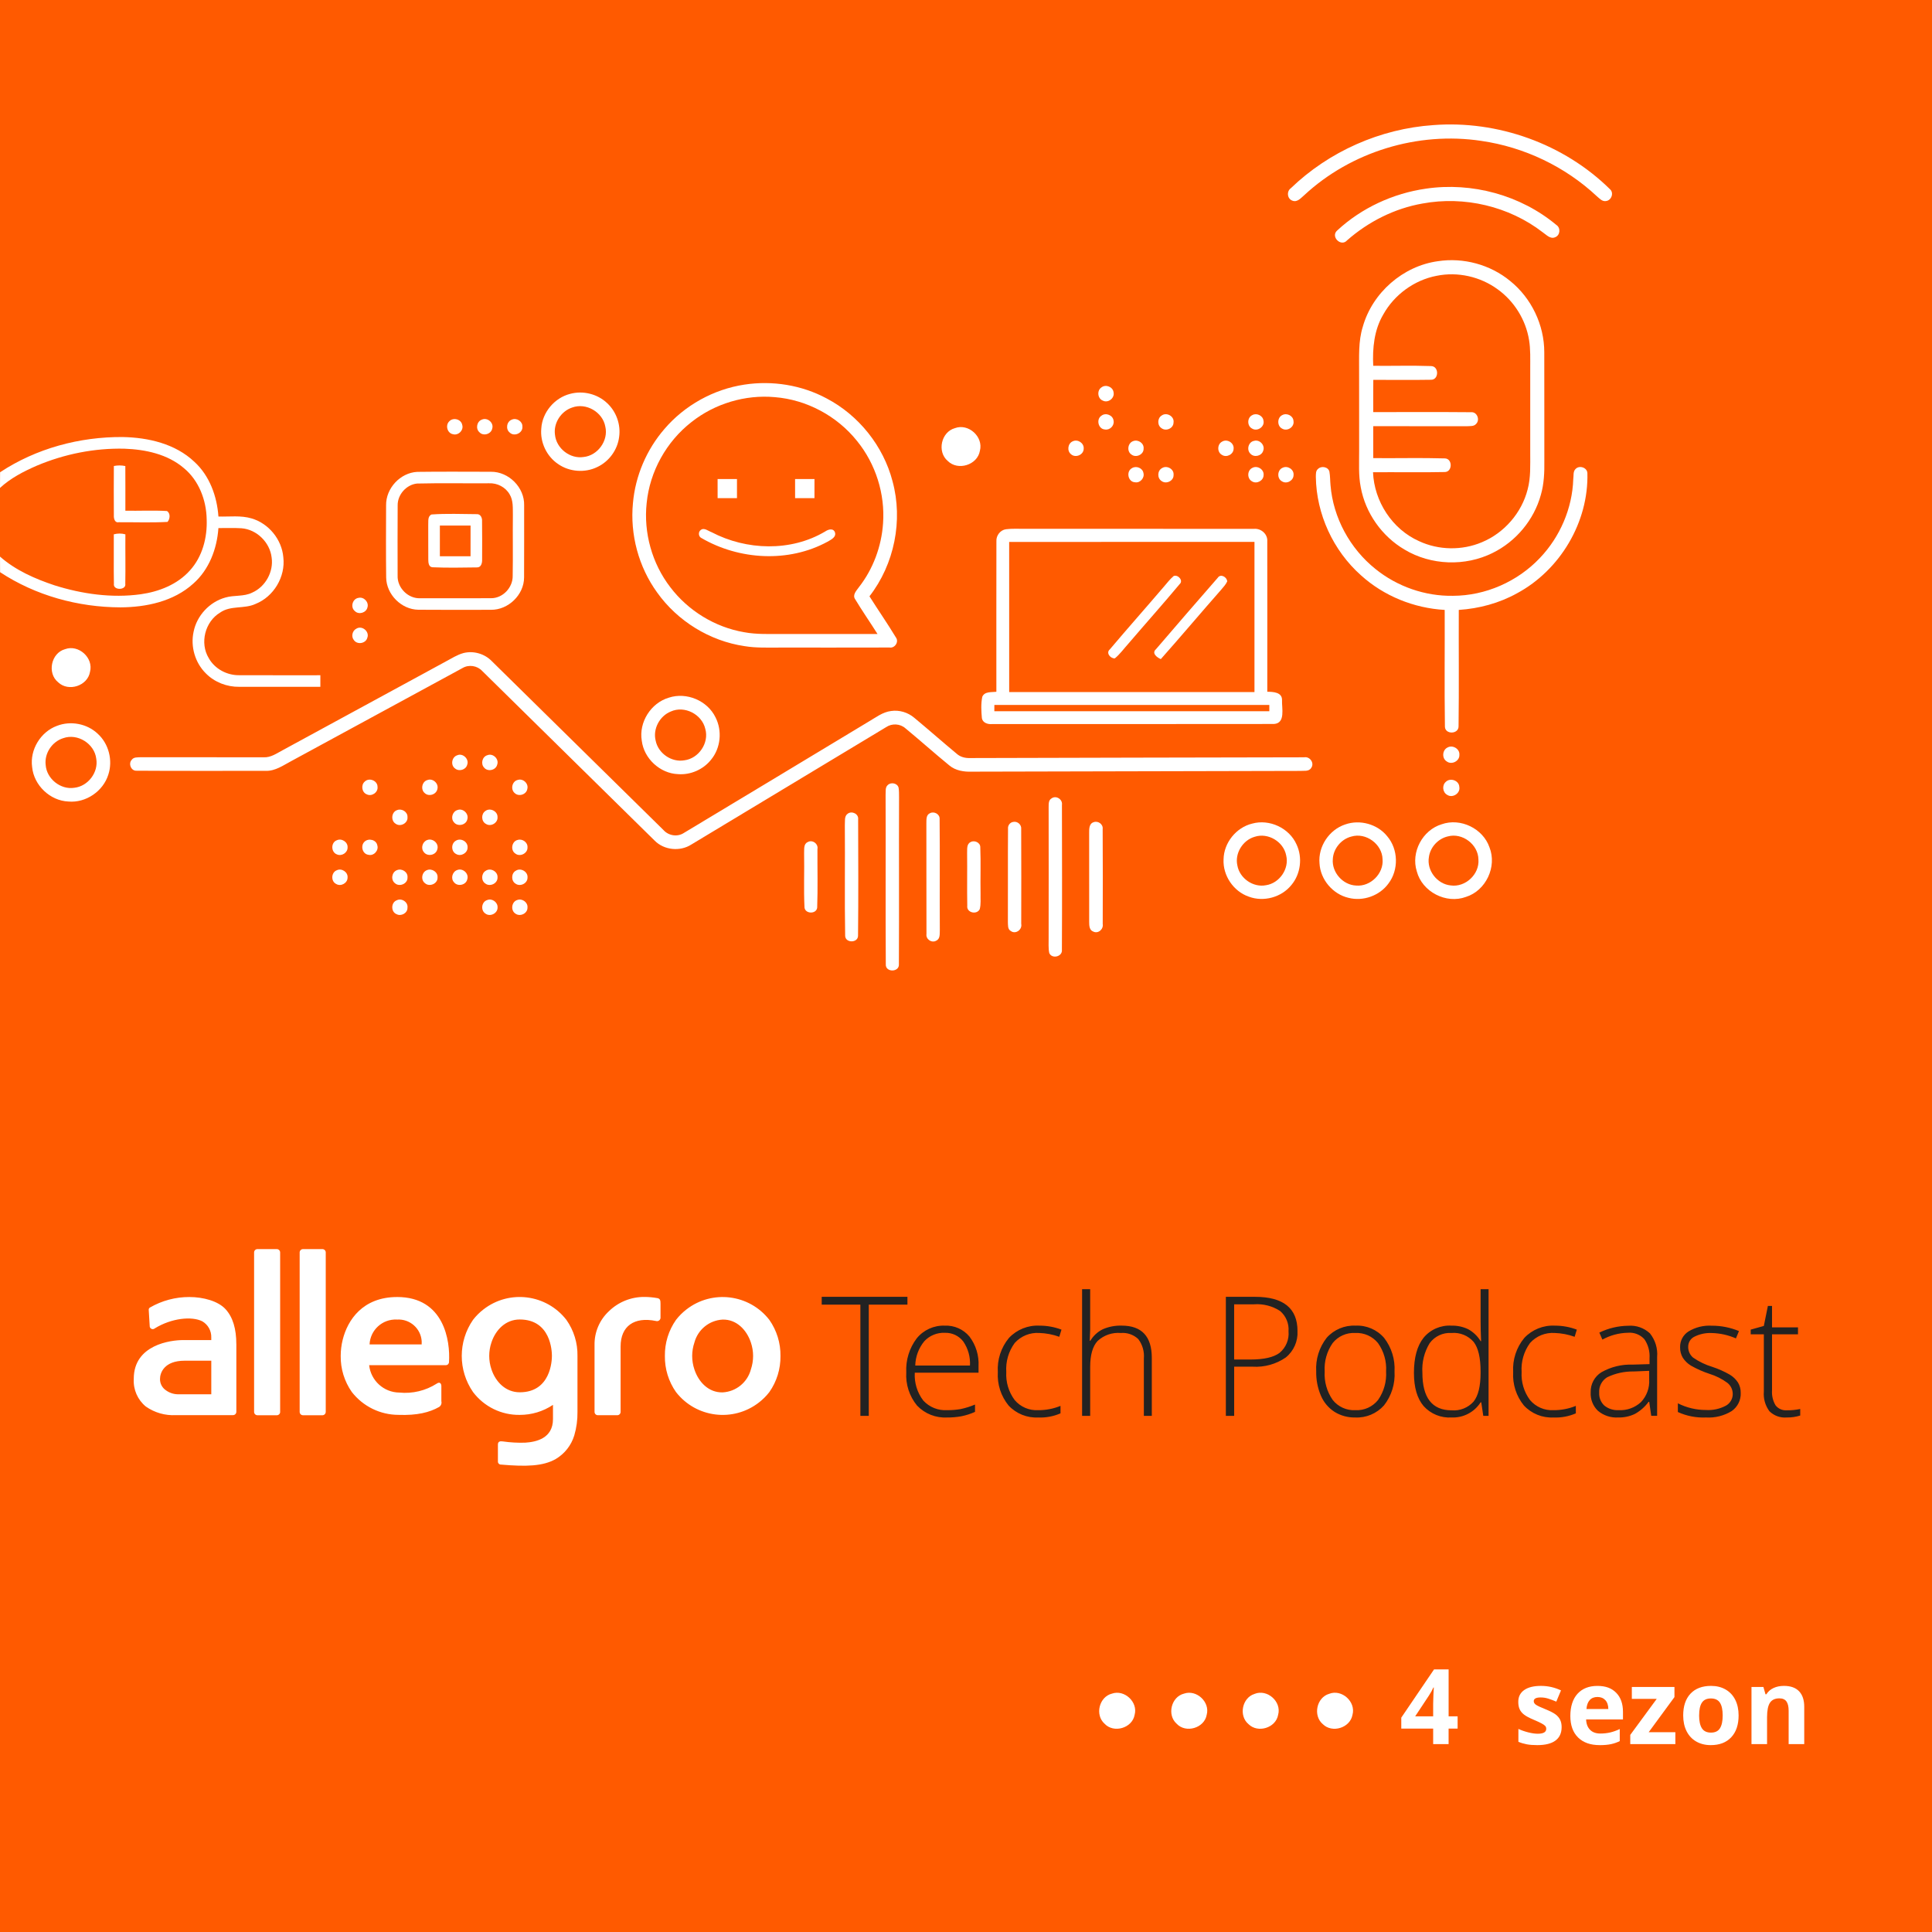 <?xml version="1.0" encoding="UTF-8"?><svg id="b" xmlns="http://www.w3.org/2000/svg" viewBox="0 0 959.92 959.92"><defs><style>.f{fill:#ff5a00;}.g{fill:#fff;}.h{fill:#222;}</style></defs><g id="c"><rect class="f" width="959.92" height="959.92"/><path class="g" d="M712.11,62.16c32.03-2.48,64.96,9.29,87.85,31.89,2.04,1.85.65,5.56-2.02,5.84-1.93.33-3.24-1.32-4.56-2.4-15.75-14.74-36.11-24.44-57.46-27.5-31.39-4.74-64.68,5.38-87.94,27.02-1.63,1.36-3.41,3.64-5.82,2.7-2.61-.89-3.02-4.62-.81-6.19,18.97-18.28,44.48-29.57,70.76-31.36Z"/><path class="g" d="M708.51,93.73c22.84-3.36,47.04,3.22,64.79,18.05,2.21,1.43,1.89,5.13-.58,6.07-2.44,1.14-4.42-1.24-6.24-2.45-16.7-12.9-38.98-18.12-59.7-14.28-13.89,2.43-26.89,9-37.46,18.28-3.04,3.5-8.41-1.9-4.9-4.91,12.1-11.21,27.78-18.43,44.09-20.76Z"/><path class="g" d="M714.43,129.78c12.63-1.94,26,1.67,35.87,9.8,10.58,8.49,16.98,21.85,16.98,35.42.05,17.99,0,35.99.03,53.99.08,5.66-.14,11.41-1.73,16.88-3.41,12.43-12.36,23.16-23.92,28.84-13.63,6.82-30.7,6.22-43.78-1.63-11.25-6.58-19.45-18.16-21.79-31-1.18-5.95-.76-12.04-.8-18.06-.03-12.98.03-25.97-.02-38.95.07-7.62-.48-15.43,1.86-22.8,4.77-16.84,19.94-30.11,37.3-32.49ZM713.8,137.03c-11.11,2.12-21.07,9.4-26.55,19.29-4.52,7.65-5.37,16.72-4.96,25.43,9.56.11,19.13-.21,28.69.13,4.12,0,4.03,6.99-.09,6.81-9.52.17-19.04.02-28.56.04-.06,5.34-.03,10.68-.03,16.02,16.22.05,32.44-.1,48.66.06,2.95-.24,4.49,3.82,2.46,5.8-1.11,1.33-3,1.04-4.51,1.16-15.54-.03-31.07,0-46.61-.02-.01,5.29-.01,10.58,0,15.87,11.87.11,23.77-.21,35.64.14,3.86.16,3.76,6.75-.11,6.77-11.88.26-23.77,0-35.64.11.59,14.48,9.53,28.28,22.83,34.21,9.73,4.56,21.39,4.75,31.28.55,11.07-4.59,19.74-14.57,22.7-26.19,1.61-5.92,1.28-12.1,1.3-18.16-.01-14.02-.01-28.04,0-42.06-.02-4.7.19-9.44-.59-14.1-1.63-9.99-7.36-19.23-15.58-25.14-8.61-6.31-19.87-8.86-30.33-6.72Z"/><path class="g" d="M330.07,213.2c10.06-11.79,24.45-19.79,39.78-22.1,13.88-2.13,28.46.2,40.86,6.86,15.99,8.39,28.2,23.67,32.75,41.15,5.31,19.49.91,41.22-11.46,57.17,4.31,6.86,8.96,13.52,13.15,20.46,1.6,2.18-.56,5.42-3.18,4.98-18.03.08-36.06,0-54.09.03-5.99-.04-12.03.28-17.98-.72-17.27-2.55-33.27-12.42-43.39-26.64-9.22-12.72-13.55-28.85-12.02-44.48,1.19-13.47,6.75-26.48,15.58-36.71ZM343.56,209.7c-12.44,9.68-20.71,24.53-22.26,40.23-1.6,14.77,2.68,30.09,11.76,41.85,8.85,11.67,22.19,19.85,36.63,22.33,6.36,1.2,12.85.85,19.29.89h47.01c-3.64-5.77-7.55-11.38-11.07-17.22-1.54-2.18.58-4.28,1.79-5.98,7.1-9.05,11.26-20.3,12.04-31.76,1.05-14.63-3.67-29.57-12.93-40.94-9.91-12.4-25-20.5-40.83-21.77-14.72-1.34-29.85,3.2-41.43,12.37Z"/><path class="g" d="M547.32,192.44c2.15-1.65,5.69-.19,5.97,2.54.59,2.83-2.68,5.39-5.27,4.1-2.71-.97-3.14-5.12-.7-6.64Z"/><path class="g" d="M283.32,195.68c6.36-1.72,13.54.05,18.32,4.6,4.55,4.2,6.86,10.66,5.98,16.8-.77,6.39-5,12.21-10.82,14.95-6.15,3.02-13.89,2.46-19.51-1.48-5.68-3.81-8.99-10.79-8.35-17.61.46-8.05,6.58-15.3,14.38-17.26ZM284.26,202.49c-5.5,1.83-9.33,7.71-8.52,13.5.65,6.76,7.46,12.13,14.21,11.07,7.06-.7,12.45-8.18,10.8-15.11-1.3-7.23-9.57-12.03-16.49-9.46Z"/><path class="g" d="M547.3,206.51c2.17-1.66,5.72-.19,5.99,2.56.46,2.44-1.92,4.8-4.36,4.31-3.32-.23-4.39-5.15-1.63-6.87Z"/><path class="g" d="M577.22,206.43c2.45-1.78,6.37.45,5.85,3.53-.02,2.81-3.61,4.45-5.84,2.87-2.3-1.34-2.29-5.06-.01-6.4Z"/><path class="g" d="M622.22,206.25c2.15-1.23,5.24.23,5.54,2.73.73,3.03-3.06,5.62-5.66,3.95-2.57-1.29-2.51-5.48.12-6.68Z"/><path class="g" d="M637.1,206.24c2.26-1.24,5.44.32,5.58,2.95.52,2.97-3.08,5.31-5.63,3.78-2.59-1.26-2.55-5.5.05-6.73Z"/><path class="g" d="M239.39,208.5c2.71-1.27,6.06,1.5,5.18,4.42-.54,2.79-4.47,3.95-6.39,1.82-1.96-1.75-1.28-5.36,1.21-6.24Z"/><path class="g" d="M254.32,208.49c2.34-1.06,5.38.89,5.24,3.49.28,3.17-4.07,5.16-6.31,2.93-2.15-1.69-1.51-5.53,1.07-6.42Z"/><path class="g" d="M223.29,209.27c1.92-2.01,5.83-1,6.36,1.81.86,2.65-1.93,5.44-4.59,4.66-2.88-.52-3.91-4.55-1.77-6.47Z"/><path class="g" d="M474.44,212.73c6.72-2.53,14.26,4.27,12.43,11.22-1.18,7.08-10.92,10.13-15.98,5.08-5.42-4.57-3.29-14.41,3.55-16.3Z"/><path class="g" d="M.04,234.64c17.9-11.84,39.5-17.65,60.89-17.5,12.69.24,26.14,3.31,35.61,12.28,7.59,6.93,11.28,17.14,11.99,27.22,5.51.16,11.18-.66,16.54.96,8.49,2.52,14.97,10.49,15.7,19.31,1.14,9.67-4.78,19.57-13.82,23.16-5.59,2.61-12.38.61-17.59,4.3-7.51,4.48-10.21,15.16-5.63,22.64,2.99,5.37,9.09,8.58,15.18,8.47,13.42.06,26.84,0,40.26.02v5.75c-13.42-.01-26.83.02-40.25,0-6.13.09-12.3-2.25-16.62-6.65-5.37-5.28-7.73-13.36-6.11-20.71,1.59-8,7.9-14.81,15.76-16.99,4.38-1.31,9.22-.36,13.39-2.47,6.55-2.9,10.67-10.34,9.62-17.44-.87-7.51-7.42-13.96-15-14.52-3.81-.24-7.63-.06-11.44-.09-.71,10.3-4.63,20.71-12.53,27.63-9.74,8.83-23.34,11.7-36.14,11.76-21.02-.05-42.2-5.86-59.81-17.48.01-2.58.01-5.17-.04-7.75,7.74,6.83,17.38,11.04,27.08,14.28,13.74,4.32,28.42,6.41,42.76,4.45,9.11-1.27,18.28-4.84,24.51-11.83,6.22-6.82,8.68-16.33,8.34-25.4-.16-9.53-3.87-19.32-11.36-25.48-8.11-6.93-19.06-9.24-29.46-9.62-14.89-.36-29.82,2.64-43.53,8.41-6.56,2.85-13.05,6.19-18.34,11.08.05-2.6.05-5.19.04-7.79Z"/><path class="g" d="M533.09,219.22c2.48-1.1,5.55.94,5.35,3.69,0,3.08-4.03,4.79-6.3,2.78-2.14-1.7-1.6-5.46.95-6.47Z"/><path class="g" d="M563.09,219.14c2.45-.91,5.42,1.11,5.11,3.81.06,2.89-3.69,4.63-5.94,2.95-2.56-1.54-2-5.86.83-6.76Z"/><path class="g" d="M607.21,219.42c2.49-1.53,6.06.64,5.71,3.59-.07,2.76-3.52,4.52-5.8,2.99-2.48-1.32-2.38-5.31.09-6.58Z"/><path class="g" d="M623.16,219.03c2.75-.77,5.52,2.24,4.47,4.91-.74,2.61-4.44,3.51-6.3,1.54-2.13-1.93-1.09-5.99,1.83-6.45Z"/><path class="g" d="M56.58,231.53c1.89-.37,3.81-.37,5.69.03.05,7.4.02,14.79.02,22.19,6.88.12,13.77-.25,20.64.15,1.85,1.08,1.59,3.97.3,5.41-8.06.44-16.16.12-24.23.16-2.03.41-2.52-1.93-2.43-3.45-.08-8.17-.03-16.33,0-24.49Z"/><path class="g" d="M562.4,232.61c2.08-1.34,5.29-.13,5.72,2.39.67,2.44-1.65,5.1-4.17,4.62-3.51-.11-4.56-5.39-1.55-7.01Z"/><path class="g" d="M577.4,232.55c2.42-1.5,6.02.52,5.69,3.45.12,2.91-3.61,4.7-5.9,3.05-2.33-1.43-2.21-5.26.21-6.5Z"/><path class="g" d="M622.26,232.45c2.5-1.35,5.9.81,5.56,3.68-.08,2.73-3.44,4.49-5.74,3.04-2.56-1.35-2.47-5.53.18-6.72Z"/><path class="g" d="M637.31,232.39c2.46-1.2,5.7.87,5.4,3.66-.01,2.74-3.39,4.6-5.71,3.13-2.64-1.34-2.44-5.71.31-6.79Z"/><path class="g" d="M654.87,232.98c1.63-1.65,5.07-1.04,5.65,1.35.4,2.22.33,4.48.55,6.73,1.31,16.17,9.68,31.53,22.33,41.64,10.78,8.72,24.63,13.57,38.5,13.33,16.16-.03,32.1-7.06,43.19-18.79,10.01-10.48,16.12-24.66,16.59-39.17.27-1.69-.21-3.81,1.19-5.1,1.85-1.91,5.69-.7,5.83,2.08.65,24.35-13.55,48.22-34.96,59.73-8.86,4.92-18.85,7.6-28.94,8.26-.08,19.3.15,38.62-.11,57.91-.05,3.91-6.62,4.06-6.78.14-.28-19.34-.03-38.7-.11-58.05-15.29-.87-30.24-6.9-41.6-17.2-13.81-12.27-22.16-30.41-22.42-48.89.05-1.36-.12-3.02,1.09-3.97Z"/><path class="g" d="M207.29,234.45c12.22-.17,24.45-.06,36.67-.05,8.81-.08,16.7,7.81,16.46,16.66-.01,11.96.04,23.92-.03,35.88-.04,8.61-7.84,16.12-16.41,16.04-12.05.02-24.12.08-36.17-.03-8.4-.13-15.82-7.59-15.94-15.99-.15-11.97-.08-23.96-.04-35.94-.11-8.42,7.03-16.13,15.46-16.57ZM207.19,240.25c-5.29.56-9.66,5.47-9.61,10.79-.08,11.63-.04,23.27-.02,34.91-.27,6.09,5.22,11.59,11.31,11.29,11.7,0,23.4.05,35.1-.02,5.87.05,10.87-5.32,10.76-11.11.18-10.04-.02-20.07.09-30.11-.07-3.49.28-7.27-1.61-10.38-2.03-3.58-6.15-5.69-10.23-5.5-11.93.09-23.87-.17-35.79.13Z"/><path class="g" d="M356.54,238h9.63v9.5h-9.62c-.01-3.17-.01-6.33-.01-9.5Z"/><path class="g" d="M395.04,238h9.64c-.01,3.17-.01,6.34-.01,9.51-3.21-.01-6.42-.01-9.62-.01-.01-3.17-.01-6.33-.01-9.5Z"/><path class="g" d="M214.4,255.62c7.46-.53,15-.22,22.48-.16,1.89-.13,2.76,1.86,2.63,3.49.1,6.35.04,12.71.03,19.06.08,1.69-.47,4.01-2.6,3.91-7.34.1-14.7.25-22.02-.07-1.93-.08-2.12-2.3-2.12-3.76-.07-5.68.03-11.37-.03-17.05.15-1.85-.46-4.45,1.63-5.42ZM218.55,261.13c-.01,5.08-.01,10.16,0,15.24h15.24c0-5.08,0-10.16.01-15.24-5.09-.01-10.17,0-15.25,0Z"/><path class="g" d="M348.15,263.34c1.69-1.38,3.73.5,5.4,1.08,17.3,9.07,39.4,9.78,56.42-.34,1.42-.96,3.73-1.81,4.77.13,1.1,2.61-1.81,3.9-3.59,4.95-19.31,10.52-43.86,9.1-62.66-1.85-1.49-.69-1.65-3.03-.34-3.97Z"/><path class="g" d="M495.07,268.92c-.19-2.83,1.96-5.62,4.8-5.97,2.98-.39,6.01-.18,9.02-.21,38.02.03,76.05-.03,114.07.03,3.53-.38,6.97,2.57,6.69,6.2.05,24.91.01,49.82.01,74.73,2.9.01,7.46.21,7.32,4.21-.17,3.91,1.84,11.42-4,11.8-46.7.1-93.4,0-140.1.05-2.04.19-4.57-.59-5.02-2.87-.32-3.53-.52-7.18.18-10.67,1.18-2.78,4.58-2.21,7.01-2.51.01-24.93-.04-49.86.02-74.79ZM501.41,269.27c.03,24.87,0,49.74.01,74.6h121.87c0-24.87.01-49.75,0-74.62-40.63.02-81.25-.03-121.88.02ZM494.05,350.25c0,.78-.01,2.34-.01,3.12,45.55,0,91.09.01,136.63,0v-3.12c-45.54,0-91.08.01-136.62,0Z"/><path class="g" d="M56.54,265.48c1.9-.51,3.86-.53,5.76.01-.07,8.17.11,16.34-.05,24.51.62,3.39-6.2,3.43-5.65.05-.17-8.19.01-16.38-.06-24.57Z"/><path class="g" d="M583.15,286.19c2.16-.84,4.93,2.27,2.99,4-8.34,9.98-17.01,19.69-25.46,29.57-2.24,2.47-4.18,5.25-6.78,7.36-2.22.1-4.53-2.76-2.47-4.48,8.86-10.5,17.99-20.76,26.9-31.21,1.56-1.79,2.99-3.71,4.82-5.24Z"/><path class="g" d="M605.07,287.04c1.4-2.12,4.56-.36,4.67,1.84-.68,1.51-1.84,2.74-2.9,4-10.1,11.47-19.93,23.17-30.08,34.59-1.91-.78-4.7-2.92-2.4-4.93,10.18-11.88,20.42-23.72,30.71-35.5Z"/><path class="g" d="M178.12,297.05c2.68-.66,5.28,2.15,4.44,4.77-.61,2.65-4.32,3.76-6.25,1.8-2.35-1.9-1.19-6.16,1.81-6.57Z"/><path class="g" d="M177.1,312.33c2.84-1.73,6.63,1.51,5.39,4.58-.74,2.82-4.93,3.55-6.62,1.18-1.52-1.78-.84-4.75,1.23-5.76Z"/><path class="g" d="M32.31,322.55c6.74-2.5,14.26,4.31,12.41,11.26-1.18,6.99-10.7,10.06-15.81,5.2-5.6-4.5-3.55-14.56,3.4-16.46Z"/><path class="g" d="M230.23,324.48c5.01-1.28,10.57.31,14.15,4.04,28.45,27.93,56.81,55.95,85.26,83.88,2.51,2.83,6.93,3.57,10.14,1.45,30.61-18.38,61.18-36.85,91.77-55.29,3.57-2.05,6.99-4.8,11.21-5.3,4.08-.6,8.33.69,11.47,3.35,7.12,5.9,14.05,12.03,21.17,17.94,1.77,1.57,4.14,2.16,6.47,2.09,55.37-.2,110.74-.22,166.1-.37,2.85-.54,5.28,2.91,3.47,5.32-1.2,1.89-3.72,1.26-5.58,1.44-54.3.19-108.61.18-162.91.37-3.97.15-8.17-.48-11.3-3.12-7.35-6-14.42-12.35-21.74-18.38-2.65-2.38-6.72-2.6-9.65-.61-32.25,19.42-64.49,38.88-96.74,58.3-5.61,3.63-13.56,2.84-18.26-1.93-28.6-28.07-57.11-56.24-85.7-84.31-2.47-2.65-6.65-3.28-9.77-1.42-28.3,15.35-56.58,30.74-84.87,46.11-4.09,2.14-8.12,5.14-12.98,4.96-21.37-.04-42.75.09-64.11-.07-2.72.17-4.19-3.56-2.36-5.44,1.01-1.42,2.92-1.15,4.42-1.26,20.35.03,40.71.01,61.06.03,3.6.22,6.6-2.01,9.63-3.6,26.98-14.71,53.99-29.34,80.98-44.04,2.82-1.5,5.56-3.28,8.67-4.14Z"/><path class="g" d="M332.33,346.63c8.77-2.89,19.15,1.46,23.17,9.78,3.42,6.65,2.59,15.27-2.2,21.04-3.88,4.89-10.2,7.67-16.43,7.18-8.92-.34-16.91-7.72-18-16.58-1.56-9.19,4.54-18.81,13.46-21.42ZM333.3,353.51c-5.54,2.21-9.01,8.67-7.53,14.5,1.26,6.29,7.87,10.86,14.21,9.76,7.16-.87,12.46-8.65,10.44-15.64-1.66-7.23-10.3-11.7-17.12-8.62Z"/><path class="g" d="M28.33,360.63c6.76-2.62,14.9-1.1,20.18,3.89,5.53,4.98,7.63,13.25,5.33,20.3-2.56,8.31-11.18,14.2-19.86,13.42-9.12-.38-17.16-8.08-18.02-17.14-1.19-8.62,4.22-17.49,12.37-20.47ZM31.42,366.76c-5.52,1.71-9.42,7.51-8.73,13.29.47,6.87,7.38,12.43,14.21,11.36,6.83-.72,12.13-7.7,10.92-14.47-.9-7.45-9.29-12.73-16.4-10.18Z"/><path class="g" d="M719.22,371.39c2.51-1.41,6.11.64,5.88,3.61.2,3.14-3.85,5.19-6.31,3.3-2.49-1.54-2.2-5.67.43-6.91Z"/><path class="g" d="M227.12,375.28c2.76-1.29,6.1,1.81,5.01,4.68-.62,2.51-4.04,3.52-5.99,1.89-2.38-1.62-1.72-5.68.98-6.57Z"/><path class="g" d="M242.14,375.23c2.77-1.15,5.94,1.88,4.89,4.71-.67,2.76-4.66,3.66-6.47,1.48-1.84-1.89-.98-5.47,1.58-6.19Z"/><path class="g" d="M212.39,387.56c2.63-1.02,5.66,1.69,4.94,4.42-.49,2.8-4.3,4.02-6.32,2.05-2.15-1.79-1.34-5.75,1.38-6.47Z"/><path class="g" d="M257.33,387.49c2.6-.82,5.42,1.87,4.66,4.53-.45,2.75-4.21,3.95-6.22,2.06-2.27-1.85-1.36-6,1.56-6.59Z"/><path class="g" d="M181.28,388.29c2.2-2.1,6.34-.4,6.3,2.67.34,2.77-2.92,4.95-5.37,3.7-2.5-.98-2.97-4.71-.93-6.37Z"/><path class="g" d="M718.33,388.49c2.18-2.22,6.61-.74,6.73,2.47.64,3.19-3.36,5.76-6.03,3.96-2.29-1.25-2.65-4.72-.7-6.43Z"/><path class="g" d="M441.12,390.02c1.57-1.53,4.78-.91,5.34,1.34.28,1.54.21,3.12.24,4.68-.11,27.64.07,55.28-.08,82.92.39,4.23-6.83,4.32-6.51.08-.19-28.03.02-56.07-.1-84.11.15-1.64-.32-3.7,1.11-4.91Z"/><path class="g" d="M522.47,396.68c2.27-1.66,5.6.5,5.16,3.24.05,24,.11,48.01-.02,72.01.35,3.43-5.01,4.7-6.29,1.55-.51-2.46-.25-4.99-.3-7.47.04-21.67.03-43.34,0-65.02.03-1.53-.11-3.44,1.45-4.31Z"/><path class="g" d="M197.38,402.48c2.3-.9,5.24.95,5.08,3.51.32,2.96-3.48,5.03-5.85,3.31-2.59-1.53-2.14-5.94.77-6.82Z"/><path class="g" d="M227.34,402.45c2.66-1,5.65,1.79,4.87,4.53-.53,3.02-4.9,3.93-6.7,1.53-1.73-1.96-.66-5.38,1.83-6.06Z"/><path class="g" d="M241.14,402.96c2.33-1.81,6.18.07,6.06,3.05.22,2.85-3.31,4.9-5.7,3.39-2.41-1.22-2.57-4.93-.36-6.44Z"/><path class="g" d="M421.21,404.27c2.04-1.51,5.46.09,5.16,2.77.06,19.29.16,38.6-.05,57.89-.03,3.67-6.24,3.7-6.4.09-.33-18.33,0-36.69-.16-55.03.17-1.92-.41-4.45,1.45-5.72Z"/><path class="g" d="M462.07,404.04c2.04-1.09,4.92.46,4.78,2.86.19,18.37-.02,36.74.1,55.11-.11,1.84.31,4.37-1.72,5.34-2.26,1.39-5.33-.7-4.91-3.3-.09-18.35.02-36.69-.05-55.04.05-1.76-.18-4.14,1.8-4.97Z"/><path class="g" d="M503.38,408.38c2.13-.49,4.27,1.37,4,3.58.09,15.68.04,31.37.02,47.06.61,2.83-2.74,5.34-5.16,3.57-1.67-.89-1.38-2.99-1.47-4.55.08-15.39-.06-30.78.07-46.17-.2-1.63.88-3.23,2.54-3.49Z"/><path class="g" d="M543.35,408.52c2.19-.86,4.83.98,4.51,3.39.12,15.73.06,31.46.03,47.19.46,2.59-2.28,5-4.73,3.74-1.97-.71-1.98-3.05-2-4.77,0-14.7.03-29.39-.01-44.09.01-1.95-.12-4.72,2.2-5.46Z"/><path class="g" d="M622.14,409.21c8.61-2.4,18.46,2.2,22.07,10.4,3.04,6.48,2.04,14.65-2.59,20.13-4.93,6.13-13.83,8.53-21.18,5.76-7.61-2.63-12.93-10.51-12.51-18.55.14-8.2,6.24-15.8,14.21-17.74ZM623.39,415.76c-5.91,1.69-9.96,8.19-8.6,14.24,1.11,6.38,7.85,11.1,14.24,9.82,6.68-1,11.63-8.15,10.02-14.77-1.28-6.84-9.02-11.5-15.66-9.29Z"/><path class="g" d="M668.31,409.65c7.33-2.62,16.11-.21,20.97,5.89,5.49,6.47,5.73,16.66.6,23.41-4.39,6.1-12.61,9.01-19.88,7.14-7.83-1.82-13.99-9.11-14.4-17.15-.74-8.35,4.78-16.65,12.71-19.29ZM671.41,415.65c-5.05,1.28-8.96,6.04-9.2,11.25-.54,6.57,5.01,12.82,11.6,13.09,7.11.63,13.75-5.94,13.12-13.08-.19-7.52-8.28-13.45-15.52-11.26Z"/><path class="g" d="M716.3,409.54c9.34-3.31,20.53,2.09,23.75,11.46,3.83,9.62-1.78,21.54-11.68,24.63-9.85,3.66-21.78-2.53-24.43-12.69-3.02-9.5,2.84-20.53,12.36-23.4ZM719.36,415.57c-4.83,1.11-8.74,5.34-9.4,10.26-1.18,6.66,4.14,13.48,10.85,14.1,7.26,1.04,14.35-5.56,13.75-12.89-.08-7.46-7.99-13.45-15.2-11.47Z"/><path class="g" d="M167.34,417.49c2.4-1.14,5.53.84,5.36,3.54.08,2.64-2.94,4.57-5.32,3.47-2.98-1.09-3.05-5.91-.04-7.01Z"/><path class="g" d="M212.28,417.36c2.79-1.02,5.95,1.74,4.99,4.65-.65,2.93-4.9,3.76-6.67,1.38-1.67-1.95-.7-5.19,1.68-6.03Z"/><path class="g" d="M226.52,417.7c2.44-1.52,5.96.43,5.8,3.36.05,2.77-3.3,4.66-5.65,3.28-2.59-1.22-2.64-5.29-.15-6.64Z"/><path class="g" d="M257.19,417.33c2.36-.74,5.09,1.17,4.9,3.72.12,2.93-3.67,4.86-5.99,3.08-2.6-1.6-1.89-6.11,1.09-6.8Z"/><path class="g" d="M181.16,418.16c1.97-1.85,5.81-.94,6.31,1.85.82,2.6-1.82,5.42-4.46,4.69-3-.4-4.01-4.59-1.85-6.54Z"/><path class="g" d="M401.3,418.4c2.31-1.39,5.39.85,4.85,3.48-.05,9.7.22,19.41-.13,29.09-.39,3.28-5.88,3.19-6.3-.02-.45-8.98-.02-18-.2-26.99.12-1.91-.38-4.6,1.78-5.56Z"/><path class="g" d="M482.28,418.37c1.88-1.06,4.82.26,4.78,2.57.31,7.68-.01,15.37.13,23.06-.08,2.58.27,5.24-.42,7.76-1.49,2.93-6.64,1.69-6.18-1.73-.16-8.69.03-17.39-.08-26.08.11-1.93-.38-4.57,1.77-5.58Z"/><path class="g" d="M167.34,432.39c2.44-1.19,5.62.93,5.35,3.66.02,2.73-3.32,4.58-5.65,3.16-2.73-1.29-2.52-5.77.3-6.82Z"/><path class="g" d="M197.21,432.35c2.43-1.08,5.56.92,5.26,3.67.13,3.08-3.99,4.81-6.22,2.82-2.21-1.68-1.62-5.52.96-6.49Z"/><path class="g" d="M212.16,432.32c2.41-1,5.48.97,5.24,3.67.13,3.1-4.02,4.84-6.25,2.83-2.25-1.68-1.59-5.56,1.01-6.5Z"/><path class="g" d="M227.19,432.27c2.77-1.09,5.9,1.75,4.98,4.6-.58,2.88-4.74,3.79-6.54,1.55-1.85-1.89-.9-5.34,1.56-6.15Z"/><path class="g" d="M241.34,432.65c2.42-1.66,6.08.37,5.86,3.32.1,2.96-3.69,4.78-6.01,3.05-2.24-1.39-2.11-5.08.15-6.37Z"/><path class="g" d="M256.32,432.6c2.44-1.59,6.06.51,5.78,3.45.03,2.88-3.62,4.66-5.92,3.02-2.32-1.34-2.24-5.24.14-6.47Z"/><path class="g" d="M197.17,447.29c2.44-1.22,5.7.98,5.28,3.74.09,2.65-3.18,4.4-5.43,3.17-2.91-1.16-2.79-5.87.15-6.91Z"/><path class="g" d="M242.05,447.2c2.46-1.03,5.37,1.12,5.17,3.77,0,2.87-3.7,4.67-5.98,2.98-2.55-1.56-2.04-5.87.81-6.75Z"/><path class="g" d="M257.09,447.14c2.42-.87,5.27,1.23,4.99,3.83.05,2.9-3.64,4.63-5.94,3-2.59-1.6-1.99-6.03.95-6.83Z"/><path class="g" d="M588.29,841.48c6.19-2.15,13,4.15,11.27,10.5-1.13,6.66-10.43,9.36-14.98,4.42-4.86-4.36-2.65-13.37,3.71-14.92Z"/><path class="g" d="M623.32,841.62c6.3-2.58,13.56,3.84,11.72,10.41-1.13,6.48-10.08,9.24-14.72,4.61-4.97-4.15-3.18-13.11,3-15.02Z"/><path class="g" d="M660.39,841.58c6.28-2.48,13.41,3.96,11.59,10.47-1.19,6.49-10.13,9.22-14.77,4.57-4.94-4.21-3.09-13.22,3.18-15.04Z"/><path class="g" d="M552.48,841.48c6.19-2.15,13,4.15,11.27,10.5-1.13,6.66-10.43,9.36-14.98,4.42-4.86-4.36-2.65-13.37,3.71-14.92Z"/><path class="g" d="M724.21,858.87h-4.47v7.69h-7.67v-7.69h-15.84v-5.46l16.28-23.97h7.24v23.33h4.47v6.09ZM712.07,852.77v-6.3c0-1.05.04-2.57.13-4.57.08-2,.15-3.16.2-3.48h-.2c-.63,1.39-1.38,2.74-2.26,4.06l-6.8,10.28h8.94Z"/><path class="g" d="M775.9,858.13c0,2.91-1.01,5.13-3.03,6.65-2.02,1.52-5.05,2.29-9.08,2.29-2.07,0-3.83-.14-5.28-.42-1.46-.28-2.82-.69-4.09-1.23v-6.4c1.44.68,3.06,1.24,4.86,1.7s3.39.69,4.76.69c2.81,0,4.21-.81,4.21-2.44,0-.61-.19-1.1-.56-1.49-.37-.38-1.02-.81-1.93-1.29s-2.13-1.04-3.66-1.69c-2.18-.91-3.79-1.76-4.81-2.54-1.02-.78-1.77-1.67-2.23-2.68-.47-1.01-.7-2.25-.7-3.72,0-2.52.98-4.47,2.93-5.85,1.96-1.38,4.73-2.07,8.32-2.07s6.75.75,9.98,2.23l-2.34,5.59c-1.42-.61-2.75-1.11-3.99-1.5-1.24-.39-2.5-.58-3.78-.58-2.29,0-3.43.62-3.43,1.85,0,.69.37,1.29,1.1,1.8s2.35,1.26,4.84,2.26c2.22.9,3.84,1.74,4.88,2.51,1.03.78,1.79,1.68,2.29,2.69.49,1.02.74,2.23.74,3.63Z"/><path class="g" d="M794.8,867.07c-4.57,0-8.14-1.26-10.71-3.78-2.57-2.52-3.86-6.09-3.86-10.71s1.19-8.43,3.57-11.03c2.38-2.6,5.67-3.9,9.86-3.9s7.13,1.14,9.37,3.43,3.35,5.44,3.35,9.47v3.76h-18.31c.08,2.2.74,3.92,1.96,5.15,1.22,1.24,2.93,1.85,5.13,1.85,1.71,0,3.33-.18,4.85-.53s3.11-.92,4.77-1.7v5.99c-1.35.68-2.8,1.18-4.34,1.51-1.54.33-3.42.5-5.64.5ZM793.7,843.15c-1.64,0-2.93.52-3.86,1.56-.93,1.04-1.46,2.52-1.6,4.43h10.87c-.03-1.91-.53-3.39-1.5-4.43s-2.27-1.56-3.91-1.56Z"/><path class="g" d="M832.42,866.56h-22.42v-4.57l13.15-17.9h-12.37v-5.92h21.18v5.03l-12.8,17.44h13.25v5.92Z"/><path class="g" d="M863.83,852.32c0,4.62-1.22,8.24-3.66,10.84-2.44,2.61-5.83,3.91-10.18,3.91-2.73,0-5.13-.6-7.21-1.79s-3.68-2.91-4.8-5.14-1.68-4.84-1.68-7.82c0-4.64,1.21-8.24,3.63-10.82,2.42-2.57,5.82-3.86,10.21-3.86,2.73,0,5.13.59,7.21,1.78,2.08,1.19,3.68,2.89,4.8,5.1,1.12,2.22,1.68,4.82,1.68,7.79ZM844.21,852.32c0,2.81.46,4.93,1.38,6.37.92,1.44,2.42,2.16,4.51,2.16s3.55-.71,4.46-2.15c.91-1.43,1.36-3.56,1.36-6.39s-.46-4.92-1.37-6.32c-.91-1.4-2.41-2.11-4.49-2.11s-3.55.7-4.47,2.09-1.37,3.51-1.37,6.33Z"/><path class="g" d="M896.43,866.56h-7.74v-16.58c0-2.05-.36-3.58-1.09-4.61-.73-1.02-1.89-1.54-3.48-1.54-2.17,0-3.73.72-4.7,2.17s-1.45,3.85-1.45,7.2v13.36h-7.74v-28.39h5.92l1.04,3.63h.43c.86-1.37,2.05-2.41,3.57-3.11,1.51-.7,3.24-1.05,5.17-1.05,3.3,0,5.81.89,7.52,2.68,1.71,1.79,2.56,4.36,2.56,7.73v18.51Z"/><path id="d" class="g" d="M382.26,655.79c-9.95-12.81-28.4-15.13-41.21-5.18-1.94,1.5-3.68,3.24-5.18,5.18-3.68,5.25-5.61,11.52-5.52,17.93-.09,6.41,1.84,12.68,5.52,17.93,9.95,12.81,28.4,15.13,41.21,5.18,1.94-1.5,3.68-3.24,5.18-5.18,3.68-5.25,5.61-11.52,5.52-17.93.09-6.41-1.84-12.68-5.52-17.93ZM373.07,680.45c-1.73,6.42-7.39,11.01-14.03,11.36-6.93.16-11.92-5.07-14.01-11.36-1.49-4.36-1.49-9.09,0-13.45,1.73-6.41,7.38-11,14.01-11.36,6.9-.16,11.92,5.07,14.03,11.36,1.48,4.35,1.48,9.07,0,13.43v.02ZM161.84,701.51c0,.92-.74,1.66-1.66,1.66h-9.63c-.92,0-1.66-.74-1.66-1.66v-79.23c0-.92.74-1.66,1.66-1.66h9.64c.92,0,1.66.74,1.66,1.66v79.23ZM139.2,701.51c0,.92-.74,1.66-1.66,1.66h-9.63c-.92,0-1.66-.74-1.66-1.66v-79.23c0-.91.73-1.65,1.64-1.66h9.64c.92,0,1.66.74,1.66,1.66v79.23h.02ZM328.18,647.72v6.72c.12.96-.56,1.84-1.52,1.96-.24.03-.49.01-.72-.06-10.89-2.24-17.59,2.6-17.59,12.66v32.5c0,.92-.74,1.66-1.66,1.66h-9.63c-.92,0-1.66-.74-1.66-1.66h0v-33.19c-.12-6.35,2.46-12.45,7.1-16.79,4.71-4.61,11.05-7.17,17.64-7.13,2.26,0,4.51.22,6.72.63,1.14.38,1.32,1.05,1.32,2.78v-.1ZM286.92,673.7c.12-6.41-1.81-12.69-5.51-17.93-9.95-12.81-28.4-15.13-41.21-5.18-1.94,1.5-3.68,3.24-5.18,5.18-7.46,10.79-7.46,25.07,0,35.86,5.48,7.27,14.1,11.5,23.21,11.36,5.88.02,11.63-1.71,16.52-4.98v7.08c0,9.61-8.4,11.36-13.78,11.7-3.7.12-7.41-.08-11.07-.61-1.48-.22-2.51,0-2.51,1.59v8.52c.04.8.71,1.43,1.52,1.39,0,0,0,0,0,0,12.48,1.08,20.89.85,27.21-2.76,4.43-2.62,7.71-6.8,9.21-11.72,1.12-3.8,1.65-7.74,1.59-11.7v-27.81h.01ZM258.22,691.76c-6.93,0-11.92-5.07-14.03-11.36-1.49-4.36-1.49-9.09,0-13.45,2.11-6.3,7.1-11.36,14.03-11.36,15.49,0,16,15.8,16,18.07s-.52,18.1-16,18.1ZM117.42,667.9c0-7.64-1.7-13.45-5.38-17.46s-11.07-6.01-17.93-6.01c-6.88-.03-13.65,1.77-19.61,5.22-.38.22-.61.64-.61,1.08l.51,8.43c.15.82.93,1.36,1.75,1.21.26-.05.51-.17.72-.34,8.4-5.18,18.49-6.14,23.62-3.54,2.88,1.66,4.6,4.77,4.48,8.09v1.24h-14.01c-6.02,0-24.5,2.24-24.5,19.21v.18c-.29,5.23,1.93,10.29,5.98,13.62,4.37,3.07,9.64,4.58,14.97,4.28h28.36c.92,0,1.66-.74,1.66-1.66v-33.62l-.02.07ZM104.98,692.75h-16.74c-2.15-.06-4.22-.79-5.94-2.08-1.79-1.26-2.84-3.33-2.8-5.52,0-3.03,2.04-9.08,12.24-9.08h13.24v16.68ZM197.32,644.43c-17.15,0-24.65,11.5-27.05,21.23-.66,2.63-.99,5.32-.99,8.03-.09,6.41,1.84,12.68,5.52,17.93,5.57,7.16,14.13,11.35,23.2,11.36,9.26.34,15.44-1.23,20.17-3.92.95-.61,1.4-1.76,1.12-2.85v-7.47c0-1.52-.92-2.24-2.24-1.32-5.54,3.55-12.1,5.13-18.65,4.48-7.72-.09-14.15-5.93-14.99-13.61h38.11c.86,0,1.56-.69,1.57-1.55.67-10.42-2.35-32.32-25.77-32.32ZM183.62,667.98c.32-7.15,6.38-12.68,13.52-12.36.06,0,.13,0,.19.01,6.35-.38,11.81,4.46,12.19,10.81.03.51.03,1.03-.01,1.54h-25.9Z"/><path id="e" class="h" d="M431.65,703.47h-4.17v-55.26h-19.21v-3.88h42.59v3.88h-19.21v55.26ZM470.6,704.28c-5.61.32-11.07-1.84-14.95-5.9-3.82-4.64-5.74-10.55-5.37-16.55-.31-6.05,1.53-12.01,5.18-16.85,3.39-4.19,8.57-6.54,13.96-6.33,4.71-.21,9.24,1.8,12.26,5.42,3.2,4.22,4.8,9.44,4.51,14.73v3.24h-31.68c-.29,4.97,1.21,9.88,4.23,13.83,3.04,3.3,7.4,5.05,11.87,4.77,2.22.02,4.43-.15,6.61-.52,2.47-.52,4.89-1.28,7.22-2.26v3.64c-2.2.99-4.51,1.73-6.88,2.2-2.3.41-4.63.6-6.96.59ZM469.43,662.21c-3.85-.16-7.57,1.37-10.19,4.19-2.8,3.41-4.39,7.66-4.49,12.08h27.18c.25-4.24-.92-8.45-3.32-11.95-2.17-2.85-5.6-4.46-9.18-4.31h0ZM515.87,704.28c-5.56.3-10.96-1.88-14.76-5.95-3.8-4.66-5.7-10.58-5.34-16.58-.38-6.17,1.6-12.25,5.54-17.01,3.92-4.15,9.46-6.38,15.17-6.09,3.73-.01,7.43.66,10.92,1.98l-1.09,3.56c-3.18-1.15-6.53-1.79-9.91-1.9-4.64-.31-9.16,1.53-12.26,5-3.04,4.15-4.51,9.25-4.17,14.38-.29,4.99,1.18,9.93,4.17,13.94,2.88,3.41,7.19,5.27,11.65,5.04,3.81.03,7.6-.69,11.12-2.14v3.72c-3.48,1.51-7.25,2.22-11.04,2.06ZM568.33,703.47v-28.52c.3-3.45-.69-6.89-2.79-9.64-2.33-2.19-5.47-3.28-8.66-3.01-4.24-.37-8.44,1.08-11.55,3.98-2.45,2.65-3.67,6.96-3.67,12.92v24.27h-4.02v-62.94h4.02v20.01l-.2,5.62h.28c1.47-2.48,3.64-4.48,6.23-5.74,2.95-1.27,6.14-1.88,9.34-1.78,9.98,0,14.97,5.36,14.97,16.07v28.76h-3.96ZM644.66,661.32c.29,5.07-1.87,9.96-5.82,13.15-4.83,3.33-10.65,4.94-16.5,4.57h-9.14v24.43h-4.13v-59.14h14.48c14.08,0,21.12,5.66,21.12,16.99ZM613.19,675.48h8.13c6.66,0,11.47-1.1,14.44-3.3,3.16-2.62,4.82-6.62,4.45-10.7.3-3.86-1.26-7.62-4.21-10.13-3.86-2.49-8.44-3.65-13.02-3.3h-9.79v27.42ZM692.88,681.43c.37,6.06-1.49,12.04-5.22,16.82-3.63,4.09-8.93,6.31-14.4,6.03-3.6.07-7.14-.9-10.19-2.79-3-1.93-5.36-4.72-6.76-8.01-1.63-3.8-2.43-7.91-2.35-12.05-.37-6.04,1.49-12,5.22-16.77,3.62-4.06,8.88-6.27,14.31-6.01,5.42-.27,10.67,1.98,14.22,6.09,3.67,4.76,5.51,10.68,5.17,16.68h0ZM658.17,681.43c-.3,5.03,1.11,10.01,3.99,14.14,2.71,3.41,6.91,5.3,11.27,5.08,4.36.23,8.55-1.66,11.27-5.08,2.88-4.13,4.28-9.11,3.98-14.14.31-5.03-1.1-10.01-4.02-14.12-2.75-3.38-6.95-5.24-11.3-5.02-4.33-.24-8.5,1.62-11.22,5-2.88,4.13-4.28,9.12-3.97,14.14h0ZM721.16,658.65c2.85-.07,5.67.52,8.25,1.74,2.57,1.39,4.72,3.45,6.23,5.95h.25c-.17-3.4-.25-6.73-.25-9.99v-15.82h3.96v62.94h-2.63l-1-6.72h-.32c-3.11,4.9-8.6,7.77-14.4,7.53-5.26.34-10.39-1.75-13.92-5.66-3.21-3.78-4.81-9.28-4.81-16.5,0-7.6,1.59-13.42,4.77-17.43,3.39-4.12,8.55-6.36,13.87-6.04ZM721.16,662.29c-4.23-.27-8.31,1.64-10.82,5.06-2.69,4.4-3.95,9.53-3.62,14.68,0,12.46,4.84,18.69,14.52,18.69,4.11.35,8.15-1.25,10.91-4.33,2.32-2.89,3.48-7.65,3.48-14.28v-.69c0-6.8-1.14-11.68-3.42-14.66-2.75-3.18-6.87-4.84-11.06-4.46h0ZM771.92,704.28c-5.56.3-10.96-1.88-14.76-5.95-3.8-4.66-5.7-10.58-5.34-16.58-.38-6.17,1.6-12.25,5.54-17.01,3.92-4.15,9.46-6.38,15.17-6.09,3.73-.01,7.43.66,10.92,1.98l-1.09,3.56c-3.18-1.15-6.53-1.79-9.91-1.9-4.64-.31-9.16,1.53-12.26,5-3.04,4.15-4.51,9.25-4.17,14.38-.29,4.99,1.18,9.93,4.17,13.94,2.88,3.41,7.19,5.27,11.65,5.04,3.81.03,7.6-.69,11.12-2.14v3.72c-3.48,1.51-7.26,2.22-11.05,2.06ZM820.42,703.47l-1-6.96h-.32c-1.8,2.48-4.13,4.53-6.82,6.01-2.58,1.23-5.42,1.83-8.28,1.76-3.66.22-7.26-.96-10.07-3.32-2.48-2.39-3.79-5.74-3.6-9.18-.13-4.05,1.92-7.86,5.36-9.99,4.72-2.67,10.09-3.98,15.51-3.77l8.37-.25v-2.91c.24-3.35-.66-6.69-2.55-9.47-2.08-2.29-5.12-3.48-8.21-3.2-4.43.09-8.78,1.26-12.66,3.4l-1.51-3.48c4.46-2.18,9.35-3.34,14.31-3.4,3.97-.31,7.9,1.05,10.82,3.77,2.65,3.31,3.94,7.51,3.58,11.73v29.26h-2.93ZM804.24,700.64c4.09.22,8.1-1.23,11.1-4.02,2.84-3.01,4.31-7.06,4.06-11.18v-4.34l-7.69.32c-4.57-.09-9.09.9-13.21,2.89-2.62,1.62-4.14,4.55-3.94,7.62-.14,2.4.78,4.75,2.53,6.41,2.01,1.63,4.56,2.45,7.14,2.29ZM864.88,692.02c.17,3.6-1.53,7.03-4.49,9.08-3.82,2.34-8.27,3.45-12.74,3.18-4.81.22-9.61-.71-14-2.71v-4.33c4.34,2.19,9.13,3.33,14,3.32,3.43.21,6.86-.54,9.89-2.16,2.09-1.17,3.39-3.38,3.38-5.77.01-2.17-.98-4.23-2.68-5.57-2.68-1.97-5.66-3.47-8.84-4.45-3.22-1.05-6.32-2.43-9.26-4.1-1.61-.98-2.98-2.31-4.02-3.88-.94-1.59-1.41-3.42-1.36-5.27-.08-3.15,1.5-6.11,4.15-7.81,3.48-2.11,7.52-3.11,11.59-2.87,4.64-.02,9.23.89,13.51,2.67l-1.51,3.64c-3.79-1.67-7.87-2.57-12.01-2.67-2.95-.14-5.89.47-8.54,1.78-1.92.89-3.15,2.82-3.16,4.94-.08,2.11.82,4.14,2.45,5.5,2.93,2.02,6.15,3.58,9.56,4.6,3.01.99,5.91,2.29,8.66,3.86,1.63.98,3.02,2.31,4.06,3.9.93,1.55,1.4,3.33,1.36,5.14ZM887.81,700.71c2.23.03,4.45-.19,6.64-.65v3.25c-2.17.68-4.44,1.01-6.72.97-3.18.27-6.32-.87-8.6-3.12-2.08-2.82-3.06-6.3-2.76-9.79v-28.4h-6.52v-2.35l6.51-1.82,2.02-9.95h2.06v10.64h12.9v3.48h-12.9v27.83c-.19,2.62.43,5.23,1.78,7.48,1.34,1.69,3.43,2.59,5.58,2.42Z"/></g></svg>